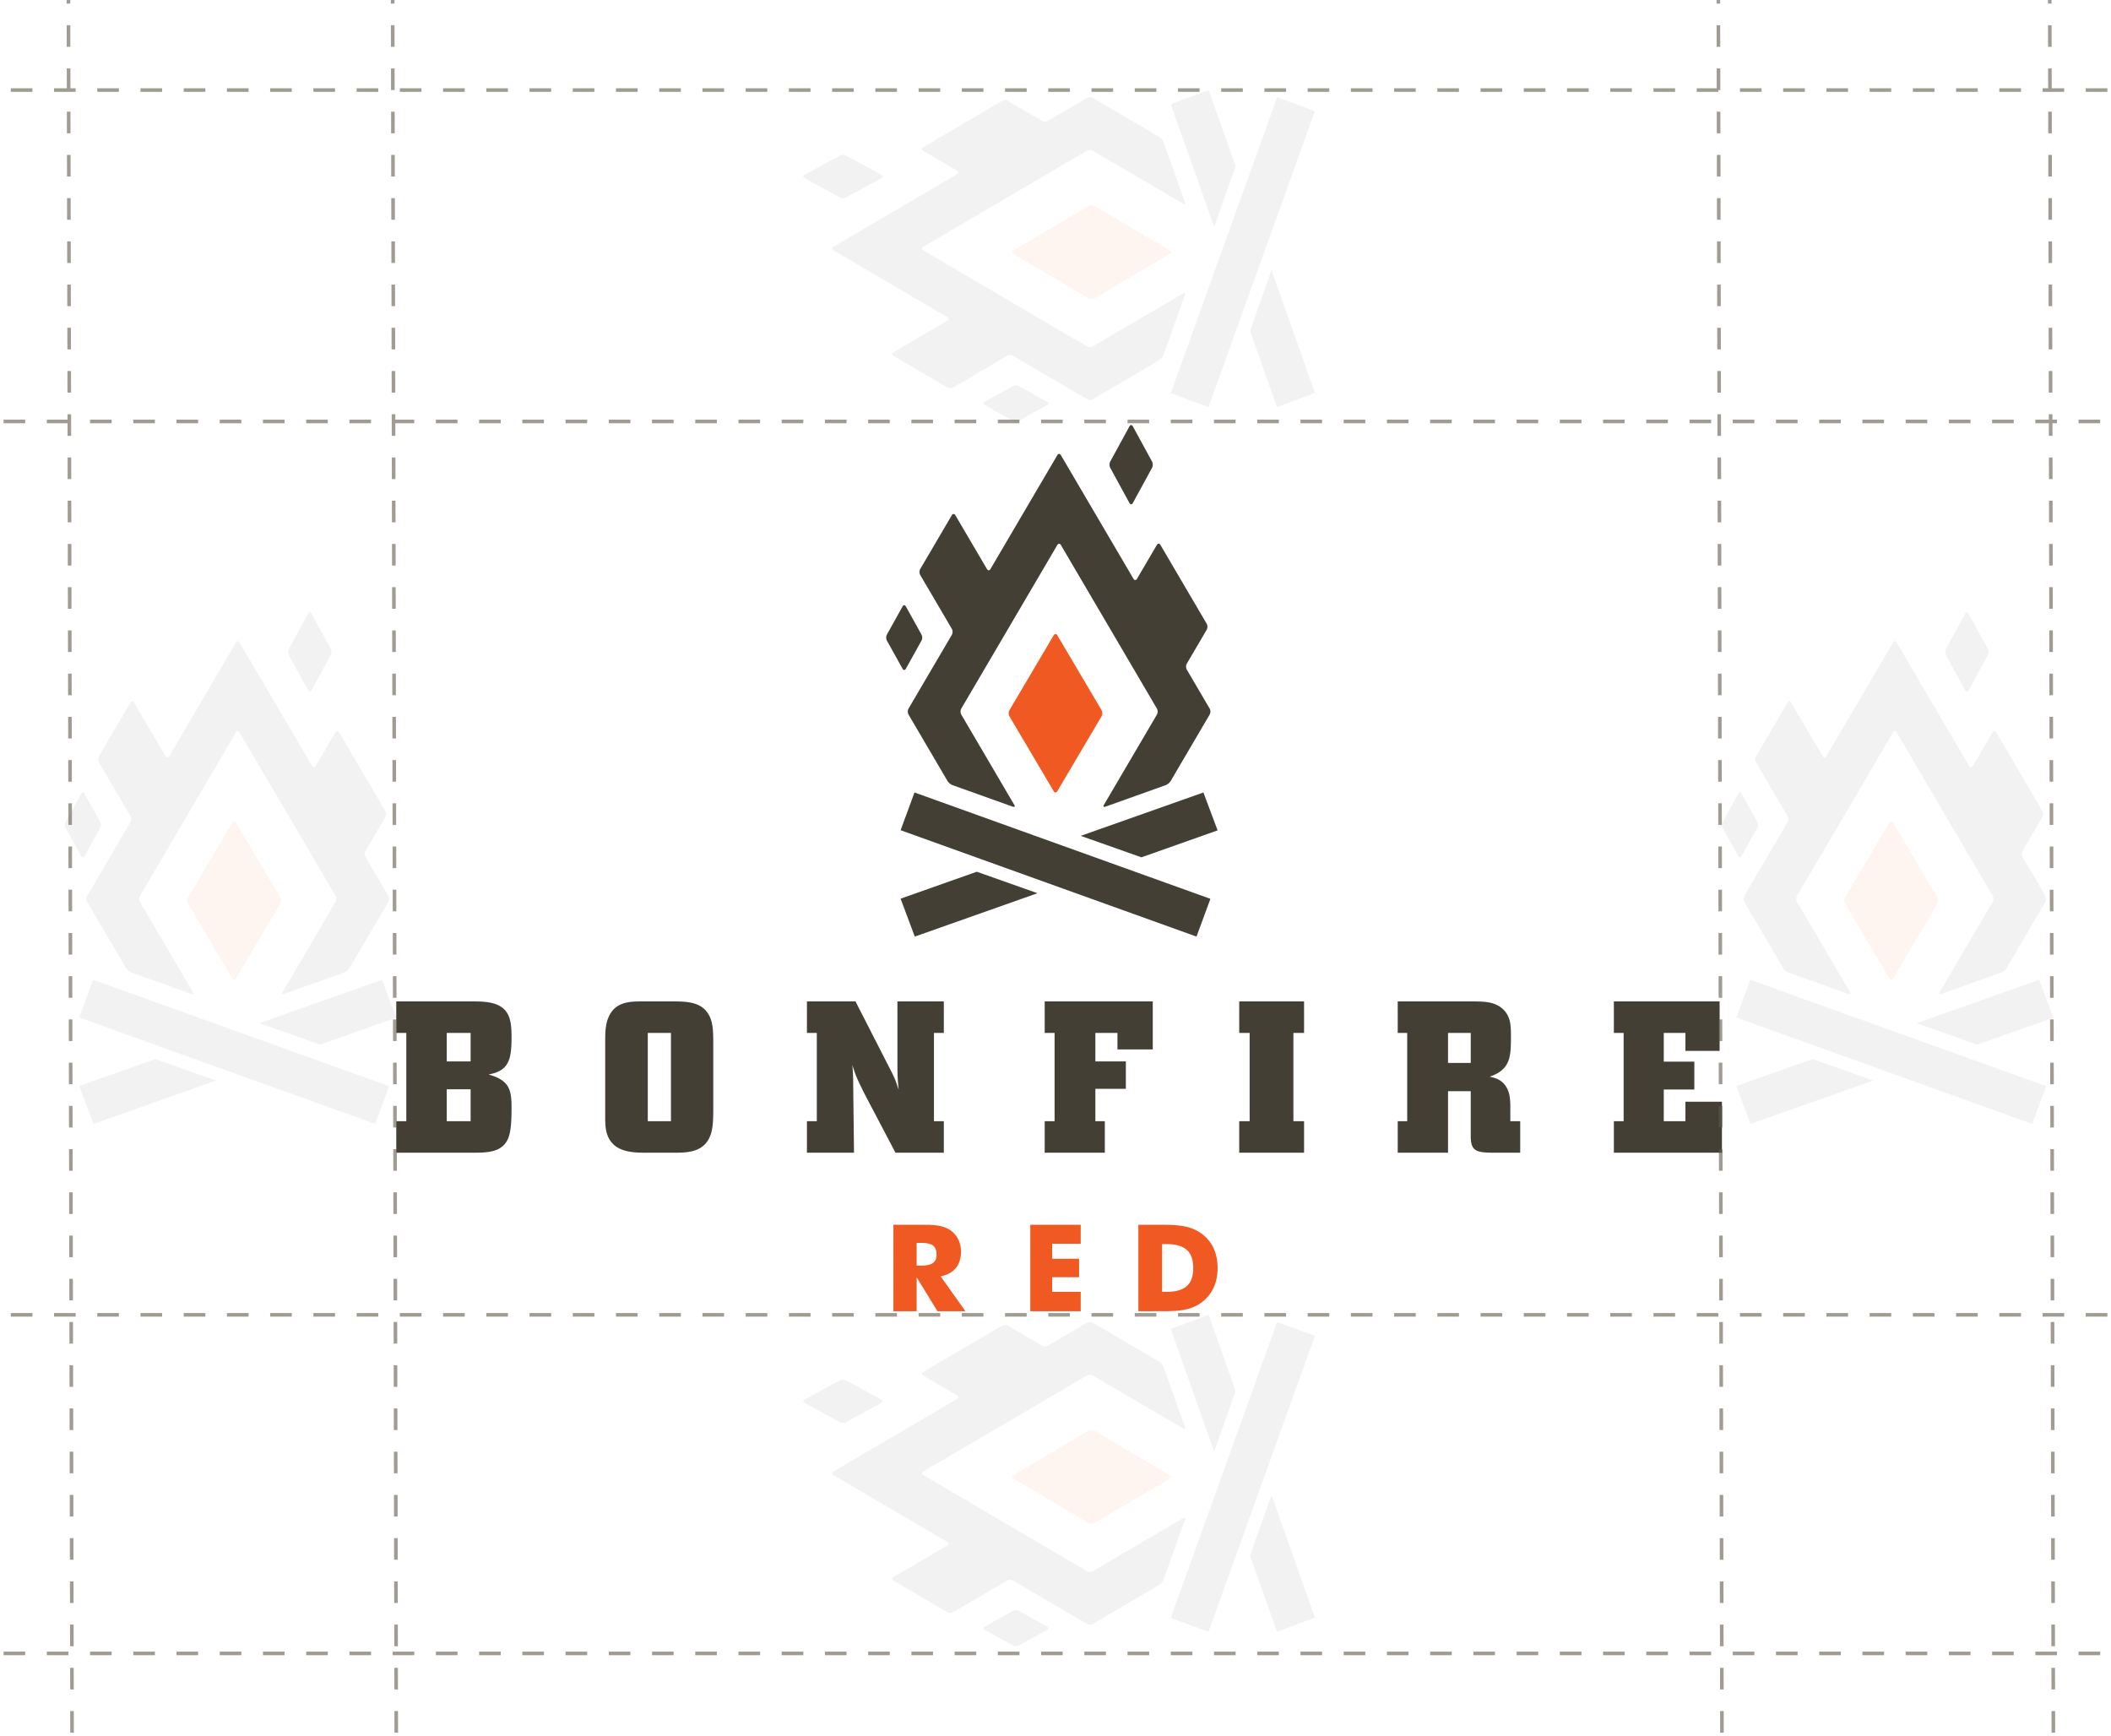 <svg width="293" height="241" xmlns="http://www.w3.org/2000/svg"><g fill="none" fill-rule="evenodd"><path d="M127.863 175.674c1.447 0 2.133-.438 2.133-1.496 0-1.258-.65-1.658-2.082-1.658h-.687v3.154h.636zM124 170h3.811c1.743 0 3.087.019 4.16.806.919.674 1.414 1.695 1.414 2.938 0 1.861-.987 3.055-2.824 3.422L134 182h-3.88l-2.893-4.699V182H124v-12zm19 0h7v2.637h-3.963v2.081h3.74v2.564h-3.74v2.032H150V182h-7zm18.86 9.314c2.548 0 3.76-.955 3.76-3.306 0-2.382-1.248-3.324-3.76-3.324h-.563v6.63h.563zM158 170h2.94c2.273 0 4.098.034 5.706 1.141 1.536 1.06 2.354 2.72 2.354 4.867 0 2.132-.818 3.793-2.354 4.867-1.521 1.058-3.213 1.125-5.247 1.125H158v-12z" fill="#F05A22"/><path d="M62.008 155.628h3.313v-4.434h-3.313v4.434zm0-8.3h3.313v-3.957h-3.313v3.958zM55 139h10.35c1.718 0 3.785 0 4.85 1.34.71.89.8 2.17.8 3.658 0 3.153-.415 4.64-3.195 5.145 2.869.803 3.195 2.083 3.195 4.581 0 2.945-.208 4.253-1.005 5.146-1.037 1.13-2.72 1.13-4.585 1.13H55v-4.372h1.392v-12.256H55V139zm34.91 16.628h3.216v-12.256H89.91v12.256zM93.367 139c2.052 0 3.98.089 4.988 1.815.644 1.1.644 2.498.644 4.224v8.685c0 1.19 0 2.469-.273 3.482-.768 2.767-3.278 2.794-5.145 2.794h-3.918c-1.349 0-3.123-.027-4.318-.98C84 157.917 84 156.312 84 154.946v-10.263c0-1.22 0-2.439.46-3.48C85.38 139 87.52 139 89.146 139h4.223zM131 139v4.371h-1.37v12.256H131V160h-6.712l-4.295-8.179c-1.103-2.202-1.252-2.619-1.7-4.014.09.831.09 1.158.12 1.96l.12 10.233H112v-4.373h1.37v-12.256H112V139h6.741l4.713 9.222c.746 1.428.867 1.784 1.282 3.062-.177-1.782-.177-2.23-.177-3.867V139H131zm14 0h15v6.663h-4.902v-2.292h-3.065v3.958h4.23v3.806h-4.23v4.492h1.313V160H145v-4.373h1.373v-12.256H145zm27 0h9v4.371h-1.48v12.256H181V160h-9v-4.373h1.447v-12.256H172zm28.982 8.537h3.153v-4.166h-3.153v4.166zM194 139h10.75c1.255.031 2.744.031 3.855 1.071 1.108 1.042 1.108 2.408 1.108 3.774 0 2.77-.026 4.616-2.95 5.596.731.178 1.464.357 2.075 1.102.702.893.76 1.872.792 2.824v2.26H211V160h-3.886c-2.132-.027-2.949-.208-2.98-2.17v-6.367h-3.152V160H194v-4.372h1.315v-12.256H194V139zm30 0h14.677v6.87h-4.748v-2.499h-3.003v3.988h4.242v3.867h-4.242v4.401h3.003v-2.706H239V160h-15v-4.373h1.354v-12.256H224zm-96.093-50.093a.935.935 0 000-.814l-2.18-3.925c-.124-.224-.328-.224-.452 0l-2.182 3.925a.935.935 0 000 .814l2.182 3.925c.124.224.328.224.452 0l2.18-3.925zm31.995-23.976c.13-.237.13-.625 0-.863l-2.667-4.89c-.13-.237-.341-.237-.47 0l-2.668 4.89c-.13.238-.13.626 0 .863l2.667 4.891c.13.237.342.237.471 0l2.667-4.89z" fill="#443F35"/><path d="M164.724 92.947a.903.903 0 010-.83l2.763-4.708a.903.903 0 000-.83l-6.426-10.947c-.135-.228-.353-.228-.487 0l-2.764 4.707c-.134.23-.353.23-.487 0l-10.08-17.168c-.133-.228-.353-.228-.487 0l-9.283 15.812c-.134.228-.353.228-.487 0l-4.387-7.472c-.134-.228-.353-.228-.487 0l-4.387 7.472a.907.907 0 000 .83l4.387 7.473a.903.903 0 010 .83l-6.012 10.24a.907.907 0 000 .83l5.412 9.218c.134.229.45.49.702.58l8.35 2.985c.252.09.35-.023.215-.251l-7.357-12.532a.905.905 0 010-.83l13.334-22.713c.134-.228.354-.228.488 0l13.333 22.713a.902.902 0 010 .83l-7.357 12.532c-.134.228-.038.341.214.251l8.352-2.986c.252-.09.568-.35.702-.58l5.411-9.217a.905.905 0 000-.83l-3.175-5.41z" fill="#443F35"/><path d="M140.103 99.422a.914.914 0 010-.843l6.148-10.405c.137-.232.362-.232.499 0l6.147 10.405a.917.917 0 010 .843l-6.147 10.404c-.137.232-.362.232-.499 0l-6.148-10.404z" fill="#F05A22"/><path d="M166.07 130l-.03-.009-41.01-14.743a.068.068 0 01-.03-.012l1.928-5.236c.012.004.021.005.033.01l41.009 14.741c.009.003.018.009.03.014L166.07 130zm-7.644-11l10.543-3.73a.15.15 0 00.031-.012L167.03 110c-.012.005-.022.006-.031.01L150 116.02l8.426 2.979zm-22.853 2l-10.543 3.728-.03.012 1.969 5.26.033-.009 16.998-6.01-8.427-2.981z" fill="#443F35"/><g opacity=".07"><path d="M141.407 53.593a.935.935 0 00-.814 0l-3.925 2.18c-.224.124-.224.328 0 .452l3.925 2.182c.224.124.59.124.814 0l3.925-2.182c.224-.124.224-.328 0-.452l-3.925-2.18zm-23.976-31.995a1.003 1.003 0 00-.863 0l-4.89 2.667c-.237.13-.237.341 0 .47l4.89 2.668c.238.13.626.13.863 0l4.891-2.667c.237-.13.237-.342 0-.471l-4.89-2.667z" fill="#443F35"/><path d="M145.447 16.776a.903.903 0 01-.83 0l-4.708-2.763a.903.903 0 00-.83 0l-10.947 6.426c-.228.135-.228.353 0 .487l4.707 2.764c.23.134.23.353 0 .487l-17.168 10.08c-.228.133-.228.353 0 .487l15.812 9.283c.228.134.228.353 0 .487l-7.472 4.387c-.228.134-.228.353 0 .487l7.472 4.387a.907.907 0 00.83 0l7.473-4.387a.903.903 0 01.83 0l10.24 6.012a.907.907 0 00.83 0l9.218-5.412c.229-.134.49-.45.58-.702l2.985-8.35c.09-.252-.023-.35-.251-.215l-12.532 7.357a.905.905 0 01-.83 0l-22.713-13.334c-.228-.134-.228-.354 0-.488l22.713-13.333a.902.902 0 01.83 0l12.532 7.357c.228.134.341.038.251-.214l-2.986-8.352a1.55 1.55 0 00-.58-.702l-9.217-5.411a.905.905 0 00-.83 0l-5.41 3.175z" fill="#443F35"/><path d="M151.922 41.397a.914.914 0 01-.843 0l-10.405-6.148c-.232-.137-.232-.362 0-.499l10.405-6.147a.917.917 0 01.843 0l10.404 6.147c.232.137.232.362 0 .499l-10.404 6.148z" fill="#F05A22"/><path d="M182.5 15.43l-.009.03-14.743 41.01a.068.068 0 01-.012.03l-5.236-1.928c.004-.012.005-.021.01-.033l14.74-41.009c.003-.009.009-.018.014-.03l5.235 1.93zm-11 7.644l-3.73-10.543a.15.15 0 00-.012-.031l-5.258 1.97c.005.012.006.022.01.031l6.01 16.999 2.979-8.426zm2 22.853l3.728 10.543.012.03 5.26-1.969-.009-.033-6.01-16.998-2.981 8.427z" fill="#443F35"/></g><g opacity=".07"><path d="M141.407 223.593a.935.935 0 00-.814 0l-3.925 2.18c-.224.124-.224.328 0 .452l3.925 2.182c.224.124.59.124.814 0l3.925-2.182c.224-.124.224-.328 0-.452l-3.925-2.18zm-23.976-31.995a1.003 1.003 0 00-.863 0l-4.89 2.667c-.237.13-.237.341 0 .47l4.89 2.668c.238.13.626.13.863 0l4.891-2.667c.237-.13.237-.342 0-.471l-4.89-2.667z" fill="#443F35"/><path d="M145.447 186.776a.903.903 0 01-.83 0l-4.708-2.763a.903.903 0 00-.83 0l-10.947 6.426c-.228.135-.228.353 0 .487l4.707 2.764c.23.134.23.353 0 .487l-17.168 10.08c-.228.133-.228.353 0 .487l15.812 9.283c.228.134.228.353 0 .487l-7.472 4.387c-.228.134-.228.353 0 .487l7.472 4.387a.907.907 0 00.83 0l7.473-4.387a.903.903 0 01.83 0l10.24 6.012a.907.907 0 00.83 0l9.218-5.412c.229-.134.49-.45.58-.702l2.985-8.35c.09-.252-.023-.35-.251-.215l-12.532 7.357a.905.905 0 01-.83 0l-22.713-13.334c-.228-.134-.228-.354 0-.488l22.713-13.333a.902.902 0 01.83 0l12.532 7.357c.228.134.341.038.251-.214l-2.986-8.352a1.55 1.55 0 00-.58-.702l-9.217-5.411a.905.905 0 00-.83 0l-5.41 3.175z" fill="#443F35"/><path d="M151.922 211.397a.914.914 0 01-.843 0l-10.405-6.148c-.232-.137-.232-.362 0-.499l10.405-6.147a.917.917 0 01.843 0l10.404 6.147c.232.137.232.362 0 .499l-10.404 6.148z" fill="#F05A22"/><path d="M182.5 185.43l-.009.03-14.743 41.01a.068.068 0 01-.012.03l-5.236-1.928c.004-.012.005-.021.01-.033l14.741-41.009c.003-.009.009-.018.014-.03l5.235 1.93zm-11 7.644l-3.73-10.543a.15.15 0 00-.012-.031l-5.258 1.97c.005.012.006.022.01.031l6.011 16.999 2.979-8.426zm2 22.853l3.728 10.543.012.03 5.26-1.969-.009-.033-6.01-16.998-2.981 8.427z" fill="#443F35"/></g><g opacity=".07"><path d="M243.907 114.907a.935.935 0 000-.814l-2.18-3.925c-.124-.224-.328-.224-.452 0l-2.182 3.925a.935.935 0 000 .814l2.182 3.925c.124.224.328.224.452 0l2.18-3.925zm31.995-23.976c.13-.237.13-.625 0-.863l-2.667-4.89c-.13-.237-.341-.237-.47 0l-2.668 4.89c-.13.238-.13.626 0 .863l2.667 4.891c.13.237.342.237.471 0l2.667-4.89z" fill="#443F35"/><path d="M280.724 118.947a.903.903 0 010-.83l2.763-4.708a.903.903 0 000-.83l-6.426-10.947c-.135-.228-.353-.228-.487 0l-2.764 4.707c-.134.23-.353.23-.487 0l-10.08-17.168c-.133-.228-.353-.228-.487 0l-9.283 15.812c-.134.228-.353.228-.487 0l-4.387-7.472c-.134-.228-.353-.228-.487 0l-4.387 7.472a.907.907 0 000 .83l4.387 7.473a.903.903 0 010 .83l-6.012 10.24a.907.907 0 000 .83l5.412 9.218c.134.229.45.49.702.58l8.35 2.985c.252.09.35-.023.215-.251l-7.357-12.532a.905.905 0 010-.83l13.334-22.713c.134-.228.354-.228.488 0l13.333 22.713a.902.902 0 010 .83l-7.357 12.532c-.134.228-.038.341.214.251l8.352-2.986c.252-.09.568-.35.702-.58l5.411-9.217a.905.905 0 000-.83l-3.175-5.41z" fill="#443F35"/><path d="M256.103 125.422a.914.914 0 010-.843l6.148-10.405c.137-.232.362-.232.499 0l6.147 10.405a.917.917 0 010 .843l-6.147 10.404c-.137.232-.362.232-.499 0l-6.148-10.404z" fill="#F05A22"/><path d="M282.07 156l-.03-.009-41.01-14.743a.068.068 0 01-.03-.012l1.928-5.236c.012.004.021.005.033.01l41.009 14.741c.009.003.018.009.03.014L282.07 156zm-7.644-11l10.543-3.73a.15.15 0 00.031-.012L283.03 136c-.012.005-.022.006-.031.01L266 142.02l8.426 2.979zm-22.853 2l-10.543 3.728-.03.012 1.969 5.26.033-.009 16.998-6.01-8.427-2.981z" fill="#443F35"/></g><g opacity=".07"><path d="M13.907 114.907a.935.935 0 000-.814l-2.18-3.925c-.124-.224-.328-.224-.452 0l-2.182 3.925a.935.935 0 000 .814l2.182 3.925c.124.224.328.224.452 0l2.18-3.925zm31.995-23.976c.13-.237.13-.625 0-.863l-2.667-4.89c-.13-.237-.341-.237-.47 0l-2.668 4.89c-.13.238-.13.626 0 .863l2.667 4.891c.13.237.342.237.471 0l2.667-4.89z" fill="#443F35"/><path d="M50.724 118.947a.903.903 0 010-.83l2.763-4.708a.903.903 0 000-.83l-6.426-10.947c-.135-.228-.353-.228-.487 0l-2.764 4.707c-.134.23-.353.23-.487 0l-10.08-17.168c-.133-.228-.353-.228-.487 0l-9.283 15.812c-.134.228-.353.228-.487 0l-4.387-7.472c-.134-.228-.353-.228-.487 0l-4.387 7.472a.907.907 0 000 .83l4.387 7.473a.903.903 0 010 .83l-6.012 10.24a.907.907 0 000 .83l5.412 9.218c.134.229.45.49.702.58l8.35 2.985c.252.09.35-.023.215-.251l-7.357-12.532a.905.905 0 010-.83l13.334-22.713c.134-.228.354-.228.488 0l13.333 22.713a.902.902 0 010 .83l-7.357 12.532c-.134.228-.038.341.214.251l8.352-2.986c.252-.09.568-.35.702-.58l5.411-9.217a.905.905 0 000-.83l-3.175-5.41z" fill="#443F35"/><path d="M26.103 125.422a.914.914 0 010-.843l6.148-10.405c.137-.232.362-.232.499 0l6.147 10.405a.917.917 0 010 .843l-6.147 10.404c-.137.232-.362.232-.499 0l-6.148-10.404z" fill="#F05A22"/><path d="M52.07 156l-.03-.009-41.01-14.743a.068.068 0 01-.03-.012L12.928 136c.012.004.021.005.033.01l41.009 14.74c.009.003.018.009.03.014L52.07 156zm-7.644-11l10.543-3.73a.15.15 0 00.031-.012L53.03 136c-.012.005-.022.006-.031.01L36 142.02l8.426 2.98zm-22.853 2l-10.543 3.728-.03.012 1.969 5.26.033-.009L30 149.981 21.573 147z" fill="#443F35"/></g><path stroke="#61594B" stroke-width=".5" opacity=".6" stroke-dasharray="3" d="M1.498 12.5h293.004M.5 229.5h294m-293-47h293M.498 58.5h293.004M10 240.5L9.5 0M239 240.5L238.5 0M55 240.5L54.5 0M285 240.5L284.5 0"/></g></svg>